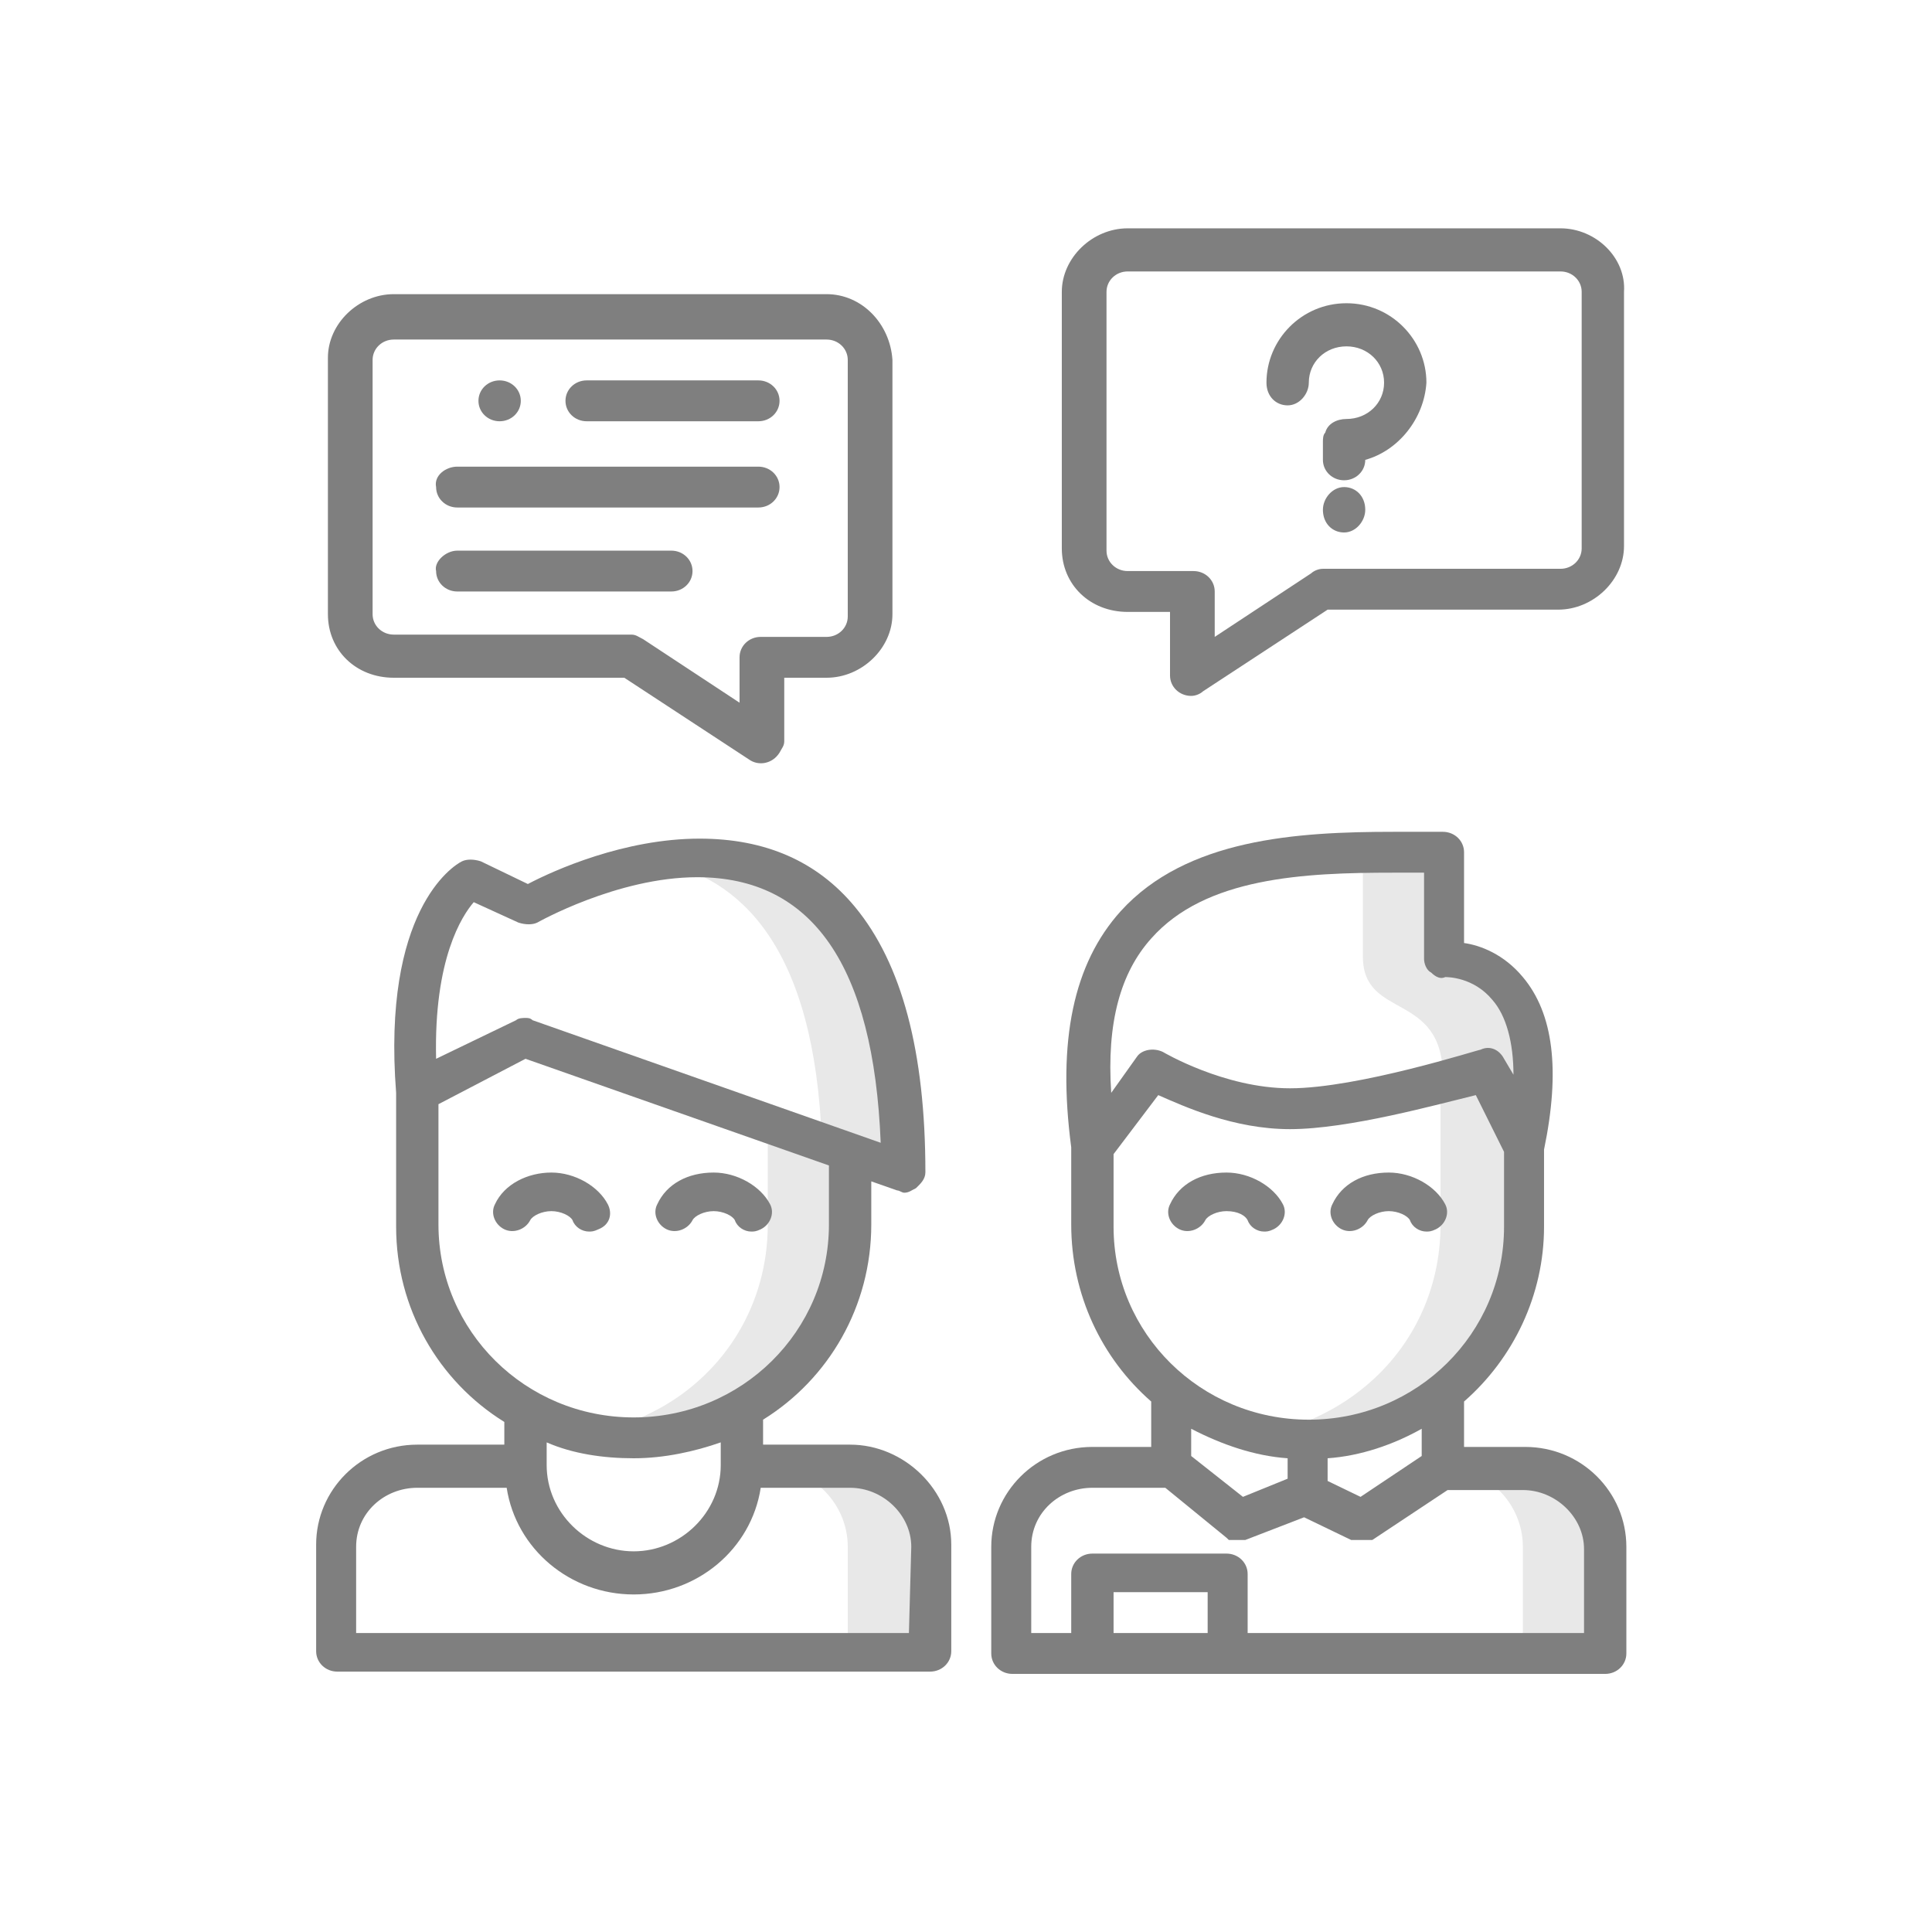 <?xml version="1.0" encoding="UTF-8"?>
<svg width="110px" height="110px" viewBox="0 0 110 110" version="1.1" xmlns="http://www.w3.org/2000/svg" xmlns:xlink="http://www.w3.org/1999/xlink">
    <!-- Generator: Sketch 51 (57462) - http://www.bohemiancoding.com/sketch -->
    <title>FAQ / orange@1x</title>
    <desc>Created with Sketch.</desc>
    <defs></defs>
    <g id="FAQ-/-orange" stroke="none" stroke-width="1" fill="none" fill-rule="evenodd">
        <g id="FAQ@1x" transform="translate(18, 13)" fill-rule="nonzero">
            <g id="Group">
                <g id="Group-2" transform="translate(0, 34.36)">
                    <path d="M64.152,7.108 C64.152,7.108 64.152,5.428 64.152,1.034 C62.679,1.034 61.071,1.034 59.598,1.034 C59.598,5.428 59.598,4.911 59.598,7.108 C59.598,10.726 64.152,9.046 64.152,13.957 C65.357,13.698 66.562,13.311 66.562,13.311 L68.839,17.705 C70.982,6.72 64.152,7.108 64.152,7.108 Z" id="Shape-Copy-2" fill="#E8E8E8"></path>
                    <path d="M66.429,13.44 C66.429,13.44 65.491,13.698 64.018,14.086 L64.018,22.357 C64.018,26.234 62.277,29.594 59.464,31.791 C57.991,32.954 56.116,33.858 54.107,34.246 C54.107,34.246 54.107,34.246 54.107,34.246 C54.241,34.246 54.509,34.375 54.643,34.375 C54.643,34.375 54.643,34.375 54.643,34.375 C54.777,34.375 55.045,34.375 55.179,34.375 C55.179,34.375 55.179,34.375 55.179,34.375 C55.312,34.375 55.446,34.375 55.714,34.375 C55.714,34.375 55.714,34.375 55.848,34.375 C55.982,34.375 56.25,34.375 56.384,34.375 C59.33,34.375 62.009,33.342 64.018,31.662 C66.83,29.465 68.571,25.975 68.571,22.228 L68.571,17.705 L66.429,13.44 Z" id="Shape-Copy-4" fill="#E8E8E8"></path>
                    <path d="M68.705,36.185 L64.152,36.185 C66.696,36.185 68.705,38.252 68.705,40.708 L68.705,46.782 L73.259,46.782 L73.259,40.708 C73.259,38.252 71.25,36.185 68.705,36.185 Z" id="Shape-Copy-5" fill="#E8E8E8"></path>
                    <path d="M19.42,1.68 C24.107,2.585 28.393,6.462 28.795,17.705 L30.402,18.222 L33.482,19.255 C33.348,2.843 25.58,0.775 19.42,1.68 Z" id="Shape-Copy-8" fill="#E8E8E8"></path>
                    <path d="M25.714,16.542 L25.714,22.357 C25.714,26.88 23.304,30.757 19.554,32.825 C18.348,33.471 17.143,33.988 15.67,34.246 C16.473,34.375 17.143,34.505 17.946,34.505 C20.223,34.505 22.232,33.858 24.107,32.825 C27.723,30.757 30.268,26.751 30.268,22.357 L30.268,18.222 L25.714,16.542 Z" id="Shape-Copy-9" fill="#E8E8E8"></path>
                    <path d="M30.268,36.185 L25.714,36.185 C28.259,36.185 30.268,38.252 30.268,40.708 L30.268,46.782 L34.821,46.782 L34.821,40.708 C34.821,38.252 32.812,36.185 30.268,36.185 Z" id="Shape-Copy-10" fill="#E8E8E8"></path>
                    <path d="M74.598,40.708 C74.598,37.606 72.054,35.022 68.839,35.022 L65.357,35.022 L65.357,32.437 C68.17,29.982 69.911,26.363 69.911,22.486 L69.911,18.092 C70.848,13.569 70.446,10.338 68.705,8.271 C67.634,6.978 66.295,6.462 65.357,6.332 L65.357,1.163 C65.357,0.517 64.821,0 64.152,0 C63.75,0 63.214,0 62.812,0 C62.277,0 61.875,0 61.339,0 C55.848,0 49.554,0.388 45.804,4.523 C43.125,7.495 42.188,11.889 42.991,17.963 L42.991,22.357 C42.991,26.363 44.732,29.982 47.545,32.437 L47.545,35.022 L44.196,35.022 C40.982,35.022 38.438,37.606 38.438,40.708 L38.438,46.782 C38.438,47.428 38.973,47.945 39.643,47.945 L44.196,47.945 L51.83,47.945 L73.393,47.945 C74.062,47.945 74.598,47.428 74.598,46.782 L74.598,40.708 C74.598,40.708 74.598,40.708 74.598,40.708 Z M62.946,35.538 L59.464,37.865 L57.589,36.96 L57.589,35.668 C59.464,35.538 61.339,34.892 62.946,33.988 L62.946,35.538 Z M47.545,6.074 C50.625,2.585 56.25,2.326 61.339,2.326 C61.875,2.326 62.277,2.326 62.812,2.326 C62.946,2.326 62.946,2.326 63.08,2.326 L63.08,7.237 C63.08,7.495 63.214,7.883 63.482,8.012 C63.75,8.271 64.018,8.4 64.286,8.271 C64.42,8.271 65.893,8.271 66.964,9.563 C67.768,10.468 68.17,12.018 68.17,13.828 L67.634,12.923 C67.366,12.406 66.83,12.148 66.295,12.406 C66.161,12.406 59.33,14.603 55.446,14.603 C51.696,14.603 48.214,12.535 48.214,12.535 C47.679,12.277 47.009,12.406 46.741,12.794 L45.268,14.862 C45,10.855 45.804,8.012 47.545,6.074 Z M45.402,22.486 L45.402,18.351 L47.946,14.991 C49.42,15.637 52.232,16.929 55.446,16.929 C58.795,16.929 63.884,15.508 66.027,14.991 L67.634,18.222 L67.634,22.486 C67.634,28.56 62.679,33.471 56.518,33.471 C50.357,33.471 45.402,28.56 45.402,22.486 Z M55.312,35.668 L55.312,36.831 L52.768,37.865 L49.821,35.538 L49.821,33.988 C51.562,34.892 53.438,35.538 55.312,35.668 Z M45.402,45.618 L45.402,43.292 L50.759,43.292 L50.759,45.618 L45.402,45.618 Z M72.188,45.618 L53.036,45.618 L53.036,42.258 C53.036,41.612 52.5,41.095 51.83,41.095 L44.196,41.095 C43.527,41.095 42.991,41.612 42.991,42.258 L42.991,45.618 L40.714,45.618 L40.714,40.708 C40.714,38.769 42.321,37.348 44.196,37.348 L48.348,37.348 L51.83,40.191 C51.83,40.191 51.83,40.191 51.83,40.191 C51.83,40.191 51.83,40.191 51.964,40.32 C51.964,40.32 51.964,40.32 51.964,40.32 C51.964,40.32 52.098,40.32 52.098,40.32 C52.098,40.32 52.098,40.32 52.232,40.32 C52.232,40.32 52.366,40.32 52.366,40.32 C52.366,40.32 52.366,40.32 52.366,40.32 C52.366,40.32 52.5,40.32 52.5,40.32 C52.5,40.32 52.634,40.32 52.634,40.32 C52.634,40.32 52.634,40.32 52.634,40.32 C52.634,40.32 52.634,40.32 52.768,40.32 C52.768,40.32 52.768,40.32 52.768,40.32 C52.768,40.32 52.768,40.32 52.902,40.32 C52.902,40.32 52.902,40.32 52.902,40.32 C52.902,40.32 52.902,40.32 52.902,40.32 L56.25,39.028 L58.929,40.32 C58.929,40.32 58.929,40.32 58.929,40.32 C58.929,40.32 58.929,40.32 58.929,40.32 C58.929,40.32 58.929,40.32 59.062,40.32 C59.062,40.32 59.062,40.32 59.062,40.32 C59.062,40.32 59.196,40.32 59.196,40.32 C59.196,40.32 59.196,40.32 59.196,40.32 C59.196,40.32 59.33,40.32 59.33,40.32 C59.33,40.32 59.464,40.32 59.464,40.32 C59.464,40.32 59.464,40.32 59.598,40.32 C59.598,40.32 59.598,40.32 59.732,40.32 C59.732,40.32 59.732,40.32 59.866,40.32 C59.866,40.32 59.866,40.32 60,40.32 C60,40.32 60,40.32 60,40.32 C60,40.32 60,40.32 60.134,40.32 C60.134,40.32 60.134,40.32 60.134,40.32 L64.42,37.477 L68.705,37.477 C70.58,37.477 72.188,39.028 72.188,40.837 C72.188,40.837 72.188,40.837 72.188,40.837 L72.188,45.618 Z" id="Shape-Copy-11" fill="#7F7F7F"></path>
                    <path d="M30.402,34.892 L25.446,34.892 L25.446,33.471 C29.196,31.145 31.607,27.009 31.607,22.357 L31.607,19.902 L33.08,20.418 C33.214,20.418 33.348,20.548 33.482,20.548 C33.75,20.548 33.884,20.418 34.152,20.289 C34.42,20.031 34.688,19.772 34.688,19.385 C34.688,12.535 33.348,7.495 30.67,4.265 C28.527,1.68 25.58,0.388 21.83,0.388 C17.545,0.388 13.527,2.197 12.054,2.972 L9.375,1.68 C8.973,1.551 8.571,1.551 8.304,1.68 C7.768,1.938 3.75,4.523 4.554,14.862 L4.554,22.486 C4.554,27.138 6.964,31.274 10.714,33.6 L10.714,34.892 L5.759,34.892 C2.545,34.892 0,37.477 0,40.578 L0,46.652 C0,47.298 0.536,47.815 1.205,47.815 L34.955,47.815 C35.625,47.815 36.161,47.298 36.161,46.652 L36.161,40.578 C36.161,40.578 36.161,40.578 36.161,40.578 C36.161,37.477 33.482,34.892 30.402,34.892 Z M8.973,4.006 L11.518,5.169 C11.92,5.298 12.321,5.298 12.589,5.169 C12.589,5.169 17.143,2.585 21.696,2.585 C28.259,2.585 31.741,7.625 32.143,17.705 L12.321,10.726 C12.188,10.597 12.054,10.597 11.92,10.597 C11.786,10.597 11.518,10.597 11.384,10.726 L6.83,12.923 C6.696,7.237 8.304,4.782 8.973,4.006 Z M6.964,22.357 L6.964,15.508 L11.92,12.923 L29.196,18.997 L29.196,22.357 C29.196,28.431 24.241,33.342 18.08,33.342 C11.92,33.342 6.964,28.431 6.964,22.357 Z M18.08,35.668 C19.821,35.668 21.562,35.28 23.036,34.763 L23.036,36.055 C23.036,38.769 20.759,40.966 18.08,40.966 C15.402,40.966 13.125,38.769 13.125,36.055 L13.125,34.763 C14.598,35.409 16.339,35.668 18.08,35.668 Z M33.75,45.618 L2.277,45.618 L2.277,40.708 C2.277,38.769 3.884,37.348 5.759,37.348 L10.848,37.348 C11.384,40.837 14.464,43.422 18.08,43.422 C21.696,43.422 24.777,40.837 25.312,37.348 L30.402,37.348 C32.277,37.348 33.884,38.898 33.884,40.708 C33.884,40.708 33.884,40.708 33.884,40.708 L33.75,45.618 Z" id="Shape-Copy-12" fill="#7F7F7F"></path>
                </g>
                <path d="M70.848,0 L46.205,0 C44.196,0 42.455,1.68 42.455,3.618 L42.455,18.222 C42.455,20.289 44.062,21.84 46.205,21.84 L48.616,21.84 L48.616,25.458 C48.616,26.105 49.152,26.622 49.821,26.622 C50.089,26.622 50.357,26.492 50.491,26.363 L57.589,21.711 L70.714,21.711 C72.723,21.711 74.464,20.031 74.464,18.092 L74.464,3.618 C74.598,1.68 72.857,0 70.848,0 Z M72.054,18.222 C72.054,18.868 71.518,19.385 70.848,19.385 L57.321,19.385 C57.054,19.385 56.786,19.514 56.652,19.643 L51.161,23.262 L51.161,20.677 C51.161,20.031 50.625,19.514 49.955,19.514 L46.205,19.514 C45.536,19.514 45,18.997 45,18.351 L45,3.618 C45,2.972 45.536,2.455 46.205,2.455 L70.848,2.455 C71.518,2.455 72.054,2.972 72.054,3.618 L72.054,18.222 Z" id="Shape_4_" fill="#7F7F7F"></path>
                <path d="M29.062,3.748 L4.42,3.748 C2.411,3.748 0.67,5.428 0.67,7.366 L0.67,21.969 C0.67,24.037 2.277,25.588 4.42,25.588 L17.545,25.588 L24.643,30.24 C25.179,30.628 25.982,30.498 26.384,29.852 C26.518,29.594 26.652,29.465 26.652,29.206 L26.652,25.588 L29.062,25.588 C31.071,25.588 32.812,23.908 32.812,21.969 L32.812,7.495 C32.679,5.428 31.071,3.748 29.062,3.748 Z M30.268,22.098 C30.268,22.745 29.732,23.262 29.062,23.262 L25.312,23.262 C24.643,23.262 24.107,23.778 24.107,24.425 L24.107,27.009 L18.616,23.391 C18.348,23.262 18.214,23.132 17.946,23.132 L4.42,23.132 C3.75,23.132 3.214,22.615 3.214,21.969 L3.214,7.495 C3.214,6.849 3.75,6.332 4.42,6.332 L29.062,6.332 C29.732,6.332 30.268,6.849 30.268,7.495 L30.268,22.098 Z" id="Shape_5_" fill="#7F7F7F"></path>
                <path d="M59.732,13.182 C59.732,13.828 59.196,14.345 58.527,14.345 C57.857,14.345 57.321,13.828 57.321,13.182 L57.321,12.148 C57.321,12.018 57.321,11.76 57.455,11.631 C57.589,11.114 58.125,10.855 58.661,10.855 C59.866,10.855 60.804,9.951 60.804,8.788 C60.804,7.625 59.866,6.72 58.661,6.72 C57.455,6.72 56.518,7.625 56.518,8.788 C56.518,9.434 55.982,10.08 55.312,10.08 C54.643,10.08 54.107,9.563 54.107,8.788 C54.107,6.332 56.116,4.265 58.661,4.265 C61.205,4.265 63.214,6.332 63.214,8.788 C63.08,10.855 61.607,12.665 59.732,13.182 Z M58.527,14.732 C59.196,14.732 59.732,15.249 59.732,16.025 C59.732,16.671 59.196,17.317 58.527,17.317 C57.857,17.317 57.321,16.8 57.321,16.025 C57.321,15.378 57.857,14.732 58.527,14.732 Z" id="Combined-Shape-Copy-2" fill="#7F7F7F"></path>
                <path d="M10.446,8.658 C11.116,8.658 11.652,9.175 11.652,9.822 C11.652,10.468 11.116,10.985 10.446,10.985 C9.777,10.985 9.241,10.468 9.241,9.822 C9.241,9.175 9.777,8.658 10.446,8.658 Z" id="Rectangle-path" fill="#7F7F7F"></path>
                <path d="M15.402,8.658 L25.179,8.658 C25.848,8.658 26.384,9.175 26.384,9.822 C26.384,10.468 25.848,10.985 25.179,10.985 L15.402,10.985 C14.732,10.985 14.196,10.468 14.196,9.822 C14.196,9.175 14.732,8.658 15.402,8.658 Z" id="Rectangle-path_1_" fill="#7F7F7F"></path>
                <path d="M8.036,13.569 L25.179,13.569 C25.848,13.569 26.384,14.086 26.384,14.732 C26.384,15.378 25.848,15.895 25.179,15.895 L8.036,15.895 C7.366,15.895 6.83,15.378 6.83,14.732 C6.696,14.086 7.366,13.569 8.036,13.569 Z" id="Rectangle-path_2_" fill="#7F7F7F"></path>
                <path d="M8.036,18.351 L20.223,18.351 C20.893,18.351 21.429,18.868 21.429,19.514 C21.429,20.16 20.893,20.677 20.223,20.677 L8.036,20.677 C7.366,20.677 6.83,20.16 6.83,19.514 C6.696,18.997 7.366,18.351 8.036,18.351 Z" id="Rectangle-path_3_" fill="#7F7F7F"></path>
            </g>
            <path d="M55.045,55.569 C54.509,54.535 53.17,53.76 51.83,53.76 C50.357,53.76 49.152,54.406 48.616,55.569 C48.348,56.086 48.616,56.732 49.152,56.991 C49.688,57.249 50.357,56.991 50.625,56.474 C50.759,56.215 51.295,55.957 51.83,55.957 C52.5,55.957 52.902,56.215 53.036,56.474 C53.17,56.862 53.571,57.12 53.973,57.12 C54.107,57.12 54.241,57.12 54.509,56.991 C55.045,56.732 55.312,56.086 55.045,55.569 Z" id="Path" fill="#7F7F7F"></path>
            <path d="M64.286,55.569 C63.75,54.535 62.411,53.76 61.071,53.76 C59.598,53.76 58.393,54.406 57.857,55.569 C57.589,56.086 57.857,56.732 58.393,56.991 C58.929,57.249 59.598,56.991 59.866,56.474 C60,56.215 60.536,55.957 61.071,55.957 C61.607,55.957 62.143,56.215 62.277,56.474 C62.411,56.862 62.812,57.12 63.214,57.12 C63.348,57.12 63.482,57.12 63.75,56.991 C64.286,56.732 64.554,56.086 64.286,55.569 Z" id="Path_1_" fill="#7F7F7F"></path>
            <path d="M16.607,55.569 C16.071,54.535 14.732,53.76 13.393,53.76 C12.054,53.76 10.714,54.406 10.179,55.569 C9.911,56.086 10.179,56.732 10.714,56.991 C11.25,57.249 11.92,56.991 12.188,56.474 C12.321,56.215 12.857,55.957 13.393,55.957 C13.929,55.957 14.464,56.215 14.598,56.474 C14.732,56.862 15.134,57.12 15.536,57.12 C15.67,57.12 15.804,57.12 16.071,56.991 C16.741,56.732 16.875,56.086 16.607,55.569 Z" id="Path_2_" fill="#7F7F7F"></path>
            <path d="M25.848,55.569 C25.312,54.535 23.973,53.76 22.634,53.76 C21.161,53.76 19.955,54.406 19.42,55.569 C19.152,56.086 19.42,56.732 19.955,56.991 C20.491,57.249 21.161,56.991 21.429,56.474 C21.562,56.215 22.098,55.957 22.634,55.957 C23.17,55.957 23.705,56.215 23.839,56.474 C23.973,56.862 24.375,57.12 24.777,57.12 C24.911,57.12 25.045,57.12 25.312,56.991 C25.848,56.732 26.116,56.086 25.848,55.569 Z" id="Path_3_" fill="#7F7F7F"></path>
        </g>
    </g>
</svg>